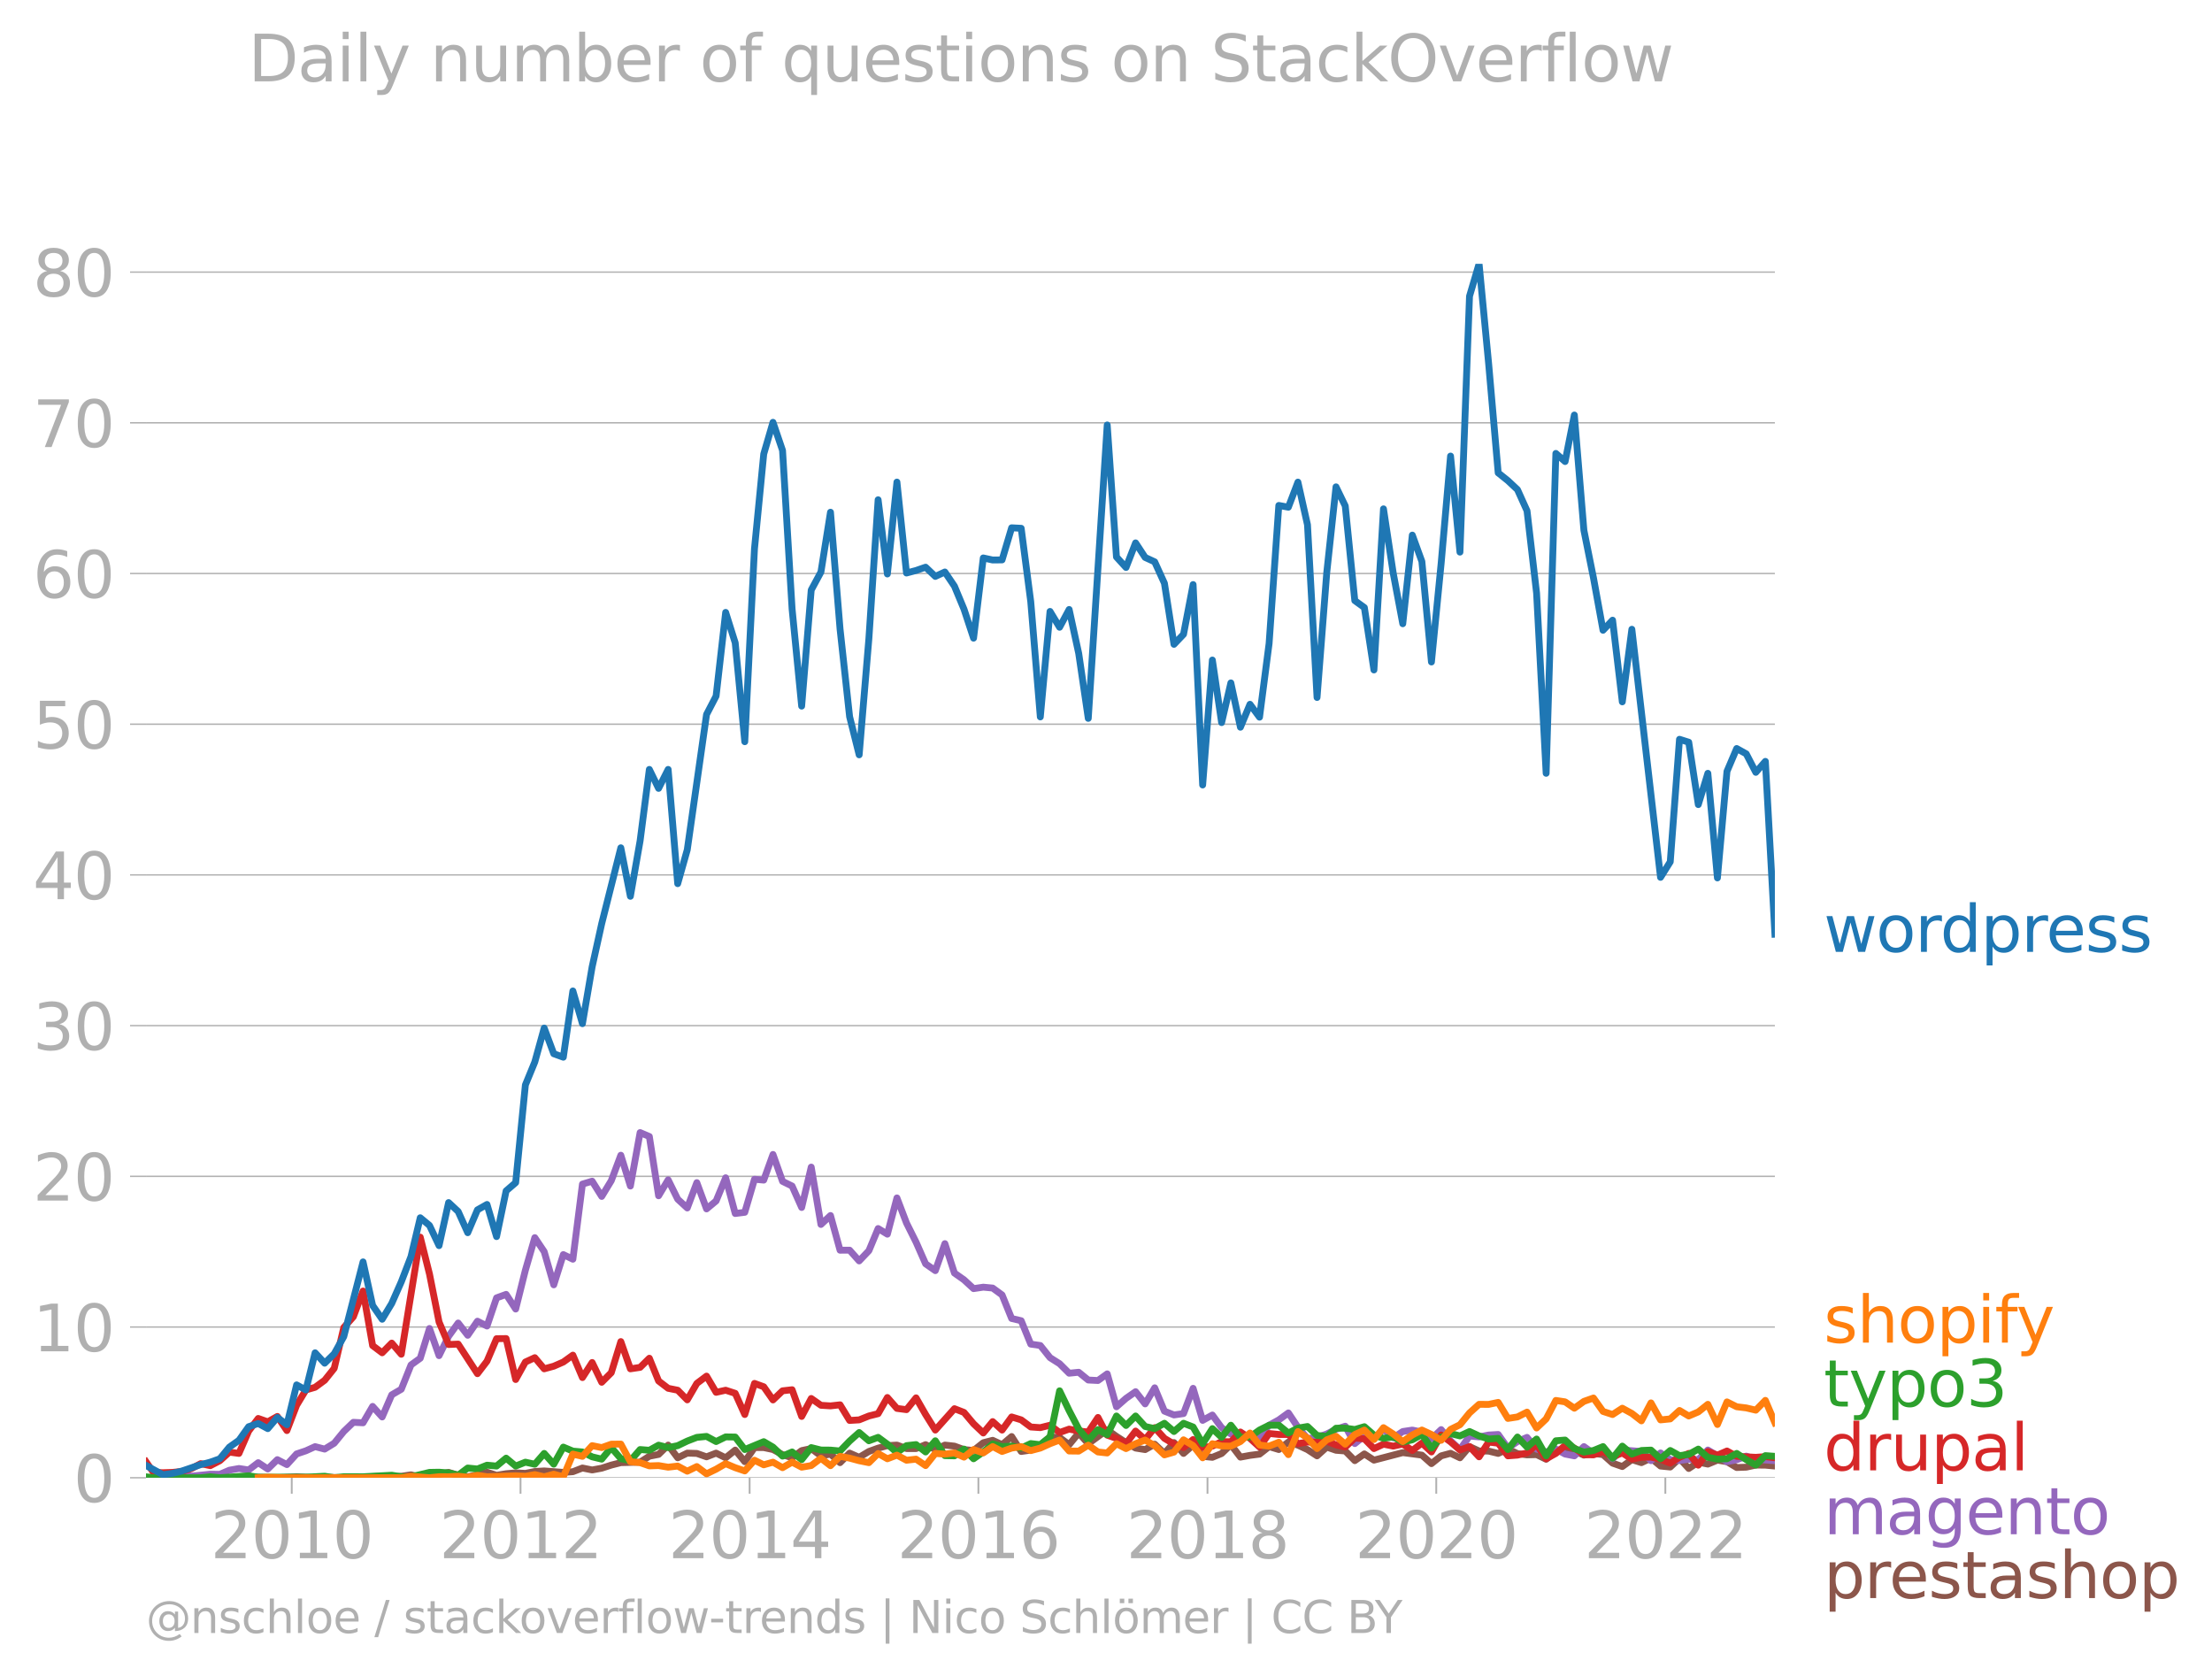 <svg xmlns="http://www.w3.org/2000/svg" xmlns:xlink="http://www.w3.org/1999/xlink" width="646.629" height="489.969" viewBox="0 0 484.972 367.477"><defs><style>*{stroke-linejoin:round;stroke-linecap:butt}</style></defs><g id="figure_1"><path id="patch_1" d="M0 367.477h484.972V0H0v367.477z" style="fill:none"/><g id="axes_1"><path id="patch_2" d="M32.015 323.95h357.12V57.838H32.015V323.95z" style="fill:none"/><g id="matplotlib.axis_1"><g id="xtick_1"><g id="line2d_1"><defs><path id="meba9a35a07" d="M0 0v3.5" style="stroke:#b0b0b0;stroke-width:.4"/></defs><use xlink:href="#meba9a35a07" x="63.965" y="323.95" style="fill:#b0b0b0;stroke:#b0b0b0;stroke-width:.4"/></g><g id="text_1" style="fill:#b0b0b0" transform="matrix(.14 0 0 -.14 46.15 341.588)"><defs><path id="DejaVuSans-32" d="M1228 531h2203V0H469v531q359 372 979 998 621 627 780 809 303 340 423 576 121 236 121 464 0 372-261 606-261 235-680 235-297 0-627-103-329-103-704-313v638q381 153 712 231 332 78 607 78 725 0 1156-363 431-362 431-968 0-288-108-546-107-257-392-607-78-91-497-524-418-433-1181-1211z" transform="scale(.016)"/><path id="DejaVuSans-30" d="M2034 4250q-487 0-733-480-245-479-245-1442 0-959 245-1439 246-480 733-480 491 0 736 480 246 480 246 1439 0 963-246 1442-245 480-736 480zm0 500q785 0 1199-621 414-620 414-1801 0-1178-414-1799Q2819-91 2034-91q-784 0-1198 620-414 621-414 1799 0 1181 414 1801 414 621 1198 621z" transform="scale(.016)"/><path id="DejaVuSans-31" d="M794 531h1031v3560L703 3866v575l1116 225h631V531h1031V0H794v531z" transform="scale(.016)"/></defs><use xlink:href="#DejaVuSans-32"/><use xlink:href="#DejaVuSans-30" x="63.623"/><use xlink:href="#DejaVuSans-31" x="127.246"/><use xlink:href="#DejaVuSans-30" x="190.869"/></g></g><g id="xtick_2"><use xlink:href="#meba9a35a07" id="line2d_2" x="114.123" y="323.95" style="fill:#b0b0b0;stroke:#b0b0b0;stroke-width:.4"/><g id="text_2" style="fill:#b0b0b0" transform="matrix(.14 0 0 -.14 96.308 341.588)"><use xlink:href="#DejaVuSans-32"/><use xlink:href="#DejaVuSans-30" x="63.623"/><use xlink:href="#DejaVuSans-31" x="127.246"/><use xlink:href="#DejaVuSans-32" x="190.869"/></g></g><g id="xtick_3"><use xlink:href="#meba9a35a07" id="line2d_3" x="164.35" y="323.95" style="fill:#b0b0b0;stroke:#b0b0b0;stroke-width:.4"/><g id="text_3" style="fill:#b0b0b0" transform="matrix(.14 0 0 -.14 146.535 341.588)"><defs><path id="DejaVuSans-34" d="M2419 4116 825 1625h1594v2491zm-166 550h794V1625h666v-525h-666V0h-628v1100H313v609l1940 2957z" transform="scale(.016)"/></defs><use xlink:href="#DejaVuSans-32"/><use xlink:href="#DejaVuSans-30" x="63.623"/><use xlink:href="#DejaVuSans-31" x="127.246"/><use xlink:href="#DejaVuSans-34" x="190.869"/></g></g><g id="xtick_4"><use xlink:href="#meba9a35a07" id="line2d_4" x="214.509" y="323.95" style="fill:#b0b0b0;stroke:#b0b0b0;stroke-width:.4"/><g id="text_4" style="fill:#b0b0b0" transform="matrix(.14 0 0 -.14 196.694 341.588)"><defs><path id="DejaVuSans-36" d="M2113 2584q-425 0-674-291-248-290-248-796 0-503 248-796 249-292 674-292t673 292q248 293 248 796 0 506-248 796-248 291-673 291zm1253 1979v-575q-238 112-480 171-242 60-480 60-625 0-955-422-329-422-376-1275 184 272 462 417 279 145 613 145 703 0 1111-427 408-426 408-1160 0-719-425-1154Q2819-91 2113-91q-810 0-1238 620-428 621-428 1799 0 1106 525 1764t1409 658q238 0 480-47t505-140z" transform="scale(.016)"/></defs><use xlink:href="#DejaVuSans-32"/><use xlink:href="#DejaVuSans-30" x="63.623"/><use xlink:href="#DejaVuSans-31" x="127.246"/><use xlink:href="#DejaVuSans-36" x="190.869"/></g></g><g id="xtick_5"><use xlink:href="#meba9a35a07" id="line2d_5" x="264.736" y="323.95" style="fill:#b0b0b0;stroke:#b0b0b0;stroke-width:.4"/><g id="text_5" style="fill:#b0b0b0" transform="matrix(.14 0 0 -.14 246.92 341.588)"><defs><path id="DejaVuSans-38" d="M2034 2216q-450 0-708-241-257-241-257-662 0-422 257-663 258-241 708-241t709 242q260 243 260 662 0 421-258 662-257 241-711 241zm-631 268q-406 100-633 378-226 279-226 679 0 559 398 884 399 325 1092 325 697 0 1094-325t397-884q0-400-227-679-226-278-629-378 456-106 710-416 255-309 255-755 0-679-414-1042Q2806-91 2034-91q-771 0-1186 362-414 363-414 1042 0 446 256 755 257 310 713 416zm-231 997q0-362 226-565 227-203 636-203 407 0 636 203 230 203 230 565 0 363-230 566-229 203-636 203-409 0-636-203-226-203-226-566z" transform="scale(.016)"/></defs><use xlink:href="#DejaVuSans-32"/><use xlink:href="#DejaVuSans-30" x="63.623"/><use xlink:href="#DejaVuSans-31" x="127.246"/><use xlink:href="#DejaVuSans-38" x="190.869"/></g></g><g id="xtick_6"><use xlink:href="#meba9a35a07" id="line2d_6" x="314.894" y="323.95" style="fill:#b0b0b0;stroke:#b0b0b0;stroke-width:.4"/><g id="text_6" style="fill:#b0b0b0" transform="matrix(.14 0 0 -.14 297.079 341.588)"><use xlink:href="#DejaVuSans-32"/><use xlink:href="#DejaVuSans-30" x="63.623"/><use xlink:href="#DejaVuSans-32" x="127.246"/><use xlink:href="#DejaVuSans-30" x="190.869"/></g></g><g id="xtick_7"><use xlink:href="#meba9a35a07" id="line2d_7" x="365.121" y="323.95" style="fill:#b0b0b0;stroke:#b0b0b0;stroke-width:.4"/><g id="text_7" style="fill:#b0b0b0" transform="matrix(.14 0 0 -.14 347.306 341.588)"><use xlink:href="#DejaVuSans-32"/><use xlink:href="#DejaVuSans-30" x="63.623"/><use xlink:href="#DejaVuSans-32" x="127.246"/><use xlink:href="#DejaVuSans-32" x="190.869"/></g></g></g><g id="matplotlib.axis_2"><g id="ytick_1"><path id="line2d_8" d="M32.015 323.95h357.12" clip-path="url(#pe46007c72f)" style="fill:none;stroke:#b0b0b0;stroke-width:.3;stroke-linecap:square"/><g id="line2d_9"><defs><path id="m0497036759" d="M0 0h-3.5" style="stroke:#b0b0b0;stroke-width:.3"/></defs><use xlink:href="#m0497036759" x="32.015" y="323.95" style="fill:#b0b0b0;stroke:#b0b0b0;stroke-width:.3"/></g><use xlink:href="#DejaVuSans-30" id="text_8" style="fill:#b0b0b0" transform="matrix(.14 0 0 -.14 16.108 329.269)"/></g><g id="ytick_2"><path id="line2d_10" d="M32.015 290.912h357.12" clip-path="url(#pe46007c72f)" style="fill:none;stroke:#b0b0b0;stroke-width:.3;stroke-linecap:square"/><use xlink:href="#m0497036759" id="line2d_11" x="32.015" y="290.912" style="fill:#b0b0b0;stroke:#b0b0b0;stroke-width:.3"/><g id="text_9" style="fill:#b0b0b0" transform="matrix(.14 0 0 -.14 7.2 296.231)"><use xlink:href="#DejaVuSans-31"/><use xlink:href="#DejaVuSans-30" x="63.623"/></g></g><g id="ytick_3"><path id="line2d_12" d="M32.015 257.875h357.12" clip-path="url(#pe46007c72f)" style="fill:none;stroke:#b0b0b0;stroke-width:.3;stroke-linecap:square"/><use xlink:href="#m0497036759" id="line2d_13" x="32.015" y="257.875" style="fill:#b0b0b0;stroke:#b0b0b0;stroke-width:.3"/><g id="text_10" style="fill:#b0b0b0" transform="matrix(.14 0 0 -.14 7.2 263.194)"><use xlink:href="#DejaVuSans-32"/><use xlink:href="#DejaVuSans-30" x="63.623"/></g></g><g id="ytick_4"><path id="line2d_14" d="M32.015 224.837h357.12" clip-path="url(#pe46007c72f)" style="fill:none;stroke:#b0b0b0;stroke-width:.3;stroke-linecap:square"/><use xlink:href="#m0497036759" id="line2d_15" x="32.015" y="224.837" style="fill:#b0b0b0;stroke:#b0b0b0;stroke-width:.3"/><g id="text_11" style="fill:#b0b0b0" transform="matrix(.14 0 0 -.14 7.2 230.156)"><defs><path id="DejaVuSans-33" d="M2597 2516q453-97 707-404 255-306 255-756 0-690-475-1069Q2609-91 1734-91q-293 0-604 58T488 141v609q262-153 574-231 313-78 654-78 593 0 904 234t311 681q0 413-289 645-289 233-804 233h-544v519h569q465 0 712 186t247 536q0 359-255 551-254 193-729 193-260 0-557-57-297-56-653-174v562q360 100 674 150t592 50q719 0 1137-327 419-326 419-882 0-388-222-655t-631-370z" transform="scale(.016)"/></defs><use xlink:href="#DejaVuSans-33"/><use xlink:href="#DejaVuSans-30" x="63.623"/></g></g><g id="ytick_5"><path id="line2d_16" d="M32.015 191.8h357.12" clip-path="url(#pe46007c72f)" style="fill:none;stroke:#b0b0b0;stroke-width:.3;stroke-linecap:square"/><use xlink:href="#m0497036759" id="line2d_17" x="32.015" y="191.8" style="fill:#b0b0b0;stroke:#b0b0b0;stroke-width:.3"/><g id="text_12" style="fill:#b0b0b0" transform="matrix(.14 0 0 -.14 7.2 197.119)"><use xlink:href="#DejaVuSans-34"/><use xlink:href="#DejaVuSans-30" x="63.623"/></g></g><g id="ytick_6"><path id="line2d_18" d="M32.015 158.762h357.12" clip-path="url(#pe46007c72f)" style="fill:none;stroke:#b0b0b0;stroke-width:.3;stroke-linecap:square"/><use xlink:href="#m0497036759" id="line2d_19" x="32.015" y="158.762" style="fill:#b0b0b0;stroke:#b0b0b0;stroke-width:.3"/><g id="text_13" style="fill:#b0b0b0" transform="matrix(.14 0 0 -.14 7.2 164.081)"><defs><path id="DejaVuSans-35" d="M691 4666h2478v-532H1269V2991q137 47 274 70 138 23 276 23 781 0 1237-428 457-428 457-1159 0-753-469-1171Q2575-91 1722-91q-294 0-599 50Q819 9 494 109v635q281-153 581-228t634-75q541 0 856 284 316 284 316 772 0 487-316 771-315 285-856 285-253 0-505-56-251-56-513-175v2344z" transform="scale(.016)"/></defs><use xlink:href="#DejaVuSans-35"/><use xlink:href="#DejaVuSans-30" x="63.623"/></g></g><g id="ytick_7"><path id="line2d_20" d="M32.015 125.725h357.12" clip-path="url(#pe46007c72f)" style="fill:none;stroke:#b0b0b0;stroke-width:.3;stroke-linecap:square"/><use xlink:href="#m0497036759" id="line2d_21" x="32.015" y="125.725" style="fill:#b0b0b0;stroke:#b0b0b0;stroke-width:.3"/><g id="text_14" style="fill:#b0b0b0" transform="matrix(.14 0 0 -.14 7.2 131.044)"><use xlink:href="#DejaVuSans-36"/><use xlink:href="#DejaVuSans-30" x="63.623"/></g></g><g id="ytick_8"><path id="line2d_22" d="M32.015 92.687h357.12" clip-path="url(#pe46007c72f)" style="fill:none;stroke:#b0b0b0;stroke-width:.3;stroke-linecap:square"/><use xlink:href="#m0497036759" id="line2d_23" x="32.015" y="92.687" style="fill:#b0b0b0;stroke:#b0b0b0;stroke-width:.3"/><g id="text_15" style="fill:#b0b0b0" transform="matrix(.14 0 0 -.14 7.2 98.006)"><defs><path id="DejaVuSans-37" d="M525 4666h3000v-269L1831 0h-659l1594 4134H525v532z" transform="scale(.016)"/></defs><use xlink:href="#DejaVuSans-37"/><use xlink:href="#DejaVuSans-30" x="63.623"/></g></g><g id="ytick_9"><path id="line2d_24" d="M32.015 59.65h357.12" clip-path="url(#pe46007c72f)" style="fill:none;stroke:#b0b0b0;stroke-width:.3;stroke-linecap:square"/><use xlink:href="#m0497036759" id="line2d_25" x="32.015" y="59.65" style="fill:#b0b0b0;stroke:#b0b0b0;stroke-width:.3"/><g id="text_16" style="fill:#b0b0b0" transform="matrix(.14 0 0 -.14 7.2 64.968)"><use xlink:href="#DejaVuSans-38"/><use xlink:href="#DejaVuSans-30" x="63.623"/></g></g></g><path id="line2d_26" d="m52.388 323.95 4.225-.11 4.191.11 4.226-.213 4.054.213 2.096-.11 4.191.11 2.096-.107 2.13.107 2.095-.22 2.096-.1 2.096.1 2.095-.1 2.13-.32 2.027.522 2.027-.095 4.191-.96 2.096.622 2.096.338 2.13-.427 2.095-.572 2.096.679 2.096-.348 2.095-.185 2.13.107 2.062-.408 2.061-.125 4.191.32 2.096-.15 2.096-.81 2.13.427 2.095-.388 2.096-.678 2.096-.533 4.225-.107 2.027-1.309 2.027-.396 2.096-2.042 2.095 2.788 2.096-1.026 2.096.067 2.13.746 2.095-.813 2.096 1.026 2.096-1.687 2.095 2.54 2.13-3.09h2.027l2.027.426 2.096 1.115 2.096.696 2.095-1.577 2.096-.448 2.13 1.599 2.096-.38 2.095 1.872 2.096-2.092 2.096.92 2.13-1.28 2.026-.734 2.027-.544 2.096-.124 2.096.763 2.095.008 2.096-.86 2.13 1.066 2.096-.977 2.095.23 2.096.76 2.096.2 2.13-1.705 2.06-.53 2.062.956 2.096-1.783 2.096 3.275 2.095-.302 2.096-1.084 2.13-1.811 2.096.142 2.095 1.563 2.096-2.554 2.095 2.34 4.157-3.04 2.027 1.442 2.096 1.35 2.096 1.208 2.095.334 2.096-1.187 2.13 2.025 2.096-2.38 2.095 2.38 2.096-1.83 2.096 2.47 2.13.213 2.027-.834 2.027-1.937 2.095 2.732 2.096-.388 2.095-.273 2.096-1.645 2.13.64 2.096-1.638 2.095.678 2.096.974 2.096 1.371 2.13-1.918 2.027.696 2.027.156 2.095 2.118 2.096-1.478 2.096 1.367 6.32-1.651 4.192.55 2.096 1.865 2.13-1.705 2.061-.559 2.061.985 2.096-2.458 2.096.966 2.095.025 2.096.508 2.13-.959 2.096 1.002 2.095.277 2.096-.057 2.096 1.016 2.13-1.705 2.027-.853 2.027.746 2.095.906 2.096-.373 2.096.263 2.095 1.869 2.13.746 2.096-1.514 2.096.661 2.095-.991 2.096 1.737 2.13.213 2.027-1.903 2.027 2.223 2.095-1.39 2.096.43 2.096-.87 2.095.338 2.13 1.279 2.096-.075 2.096-.458 2.095.018 2.096.195h0" clip-path="url(#pe46007c72f)" style="fill:none;stroke:#8c564b;stroke-width:1.5;stroke-linecap:square"/><path id="line2d_27" d="m32.015 323.95 1.615-.107 2.095-.003 4.226-.53 2.027.286 4.123-.417 2.095.025 2.096-.906 2.096-.373 2.13.32 2.095-1.599 2.096 1.386 2.095-2.047 2.096 1.087 2.13-2.344 2.027-.678 2.027-.92 2.096.543 2.095-1.29 2.096-2.565 2.096-2.017 2.13.106 2.095-3.595 2.096 2.316 2.096-4.849 2.095-1.225 2.13-5.33 2.027-1.468 2.027-6.524 2.096 5.957 2.095-4.252 2.096-2.906 2.096 2.693 2.13-3.09 2.095 1.058 2.096-6.174 2.096-.764 2.095 3.215 2.13-8.526 2.062-7.125 2.061 3.076 2.096 7.268 2.095-6.63 2.096 1.013 2.096-16.465 2.13-.64 2.095 3.34 2.096-3.446 2.096-5.585 2.095 6.757 2.13-11.723 2.027.86 2.027 12.995 2.096-3.492 2.095 4.238 2.096 1.929 2.096-5.553 2.13 5.755 2.095-1.744 2.096-5.077 2.096 7.83 2.095-.263 2.13-7.247 2.027.187 2.027-5.622 2.096 5.897 2.096 1.03 2.095 4.697 2.096-8.853 2.13 12.575 2.096-1.96 2.095 7.609 2.096-.01 2.096 2.354 2.13-2.238 2.026-4.86 2.027 1.237 2.096-7.947 2.096 5.496 2.095 4.195 2.096 4.757 2.13 1.492 2.096-5.918 2.095 6.45 2.096 1.479 2.096 1.932 2.13-.32 2.06.195 2.062 1.51 2.096 5.162 2.096.487 2.095 5.13 2.096.305 2.13 2.664 2.096 1.325 2.095 2.086 2.096-.213 2.095 1.705 2.13.106 2.027-1.457 2.027 7.212 2.096-1.84 2.096-1.464 2.095 2.675 2.096-3.527 2.13 5.115 2.096.835 2.095-.302 2.096-5.534 2.096 7.026 2.13-1.172 2.027 2.775 2.027 1.381 2.095.562 4.191.11 2.096-2.59 2.13-1.172 2.096-1.524 2.095 3.122 2.096 2.494 2.096-.256 2.13-.746 2.027-1.027 2.027-.678 2.095 3.808 2.096-1.676 2.096.685 2.095-2.177 2.13 1.918 2.096-1.393 2.096-.312 2.095.422 2.096 1.496 2.13-2.025 2.061 2.462 2.061 1.908 2.096-2.96 2.096.189 2.095-.409 2.096-.124 2.13 2.984 2.096-1.428 2.095-.917 2.096 2.569 2.096.628 2.13-.639 2.027 1.096 2.027.396 2.095-2.032 2.096 1.5 2.096-1.17 2.095 2.341 2.13-1.918 4.192.32 2.095 2.01 2.096-1.69 2.13 1.492 2.027.167 2.027-.274 2.095.085 2.096-2.11 4.191 2.558 2.13-.426 2.096-.793 2.096.686 4.191.32h0" clip-path="url(#pe46007c72f)" style="fill:none;stroke:#9467bd;stroke-width:1.5;stroke-linecap:square"/><path id="line2d_28" d="m32.015 320.44 1.615 2.338 2.095.07 2.096-.07 2.13-.214 2.027-.62 2.027-1.085 2.096.448 2.095-1.087 2.096-1.887 2.096.288 2.13-4.902 2.095-2.764 2.096.739 2.095-1.18 2.096 3.098 2.13-5.542 2.027-3.353 2.027-.59 2.096-1.541 2.095-2.615 2.096-8.949 2.096-2.348 2.13-5.648 2.095 11.96 2.096 1.575 2.096-2.125 2.095 2.444 4.157-25.672 2.027 8.088 2.096 10.515 2.095 4.938 2.096-.092 4.226 6.486 2.095-2.742 2.096-4.931 2.096-.025 2.095 8.977 2.13-3.836 2.062-.952 2.061 2.444 2.096-.576 2.095-.916 2.096-1.507 2.096 4.917 2.13-3.304 2.095 4.334 2.096-2.096 2.096-6.824 2.095 5.972 2.13-.32 2.027-2.002 2.027 4.986 2.096 1.606 2.095.419 2.096 2.113 2.096-3.605 2.13-1.599 2.095 3.553 2.096-.462 2.096.682 2.095 4.646 2.13-6.82 2.027.734 2.027 2.89 2.096-2 2.096-.239 2.095 5.855 2.096-3.937 2.13 1.492 2.096.132 2.095-.238 2.096 3.432 2.096-.128 2.13-.853 2.026-.506 2.027-3.544 2.096 2.388 2.096.277 2.095-2.59 2.096 3.655 2.13 3.41 4.191-4.689 2.096.818 2.096 2.486 2.13 2.025 2.06-2.499 2.062 1.86 2.096-2.881 2.096.643 2.095 1.56 2.096.145 2.13-.533 2.096 1.599 2.095-.746 2.096.415 2.095.224 2.13-3.197 2.027 3.894 2.027.688 2.096 1.144 2.096-2.742 2.095 1.861 2.096-2.607 2.13 2.344 2.096 1.254 2.095.771 2.096-1.762 2.096 1.762 2.13-.32 2.027-.978 2.027.02 2.095-2.136 2.096 1.39 2.095 1.914 2.096-2.98 2.13.213 2.096.014 2.095 2.01 2.096-.358 2.096.039 2.13-.213 2.027.795 2.027.484 2.095-1.986 2.096.174 2.096 2.139 2.095-.967 2.13.427 2.096-.452 2.096 1.41 2.095-1.63 2.096 1.95 2.13-3.73 2.061 1.518 2.061 1.786 2.096-.753 2.096 2.245 2.095-3.236 2.096.252 2.13 2.771 2.096-.16 2.095-.48 2.096-1.832 2.096 3.111 2.13-1.172 2.027-1.75 2.027.578 2.095 1.435 2.096.057 2.096-.718 2.095 1.144 2.13-.852 2.096 1.36 2.096-.401 2.095-.04 2.096.466 2.13.853 2.027-1.287 2.027-.845 2.095 2.576 2.096-3.002 2.096.8 2.095-.907 2.13 1.173 4.192.213 2.095-.15 2.096.256h0" clip-path="url(#pe46007c72f)" style="fill:none;stroke:#d62728;stroke-width:1.5;stroke-linecap:square"/><g id="text_17" style="fill:#1f77b4" transform="matrix(.14 0 0 -.14 399.849 208.665)"><defs><path id="DejaVuSans-77" d="M269 3500h575l719-2731 715 2731h678l719-2731 716 2731h575L4050 0h-678l-753 2869L1863 0h-679L269 3500z" transform="scale(.016)"/><path id="DejaVuSans-6f" d="M1959 3097q-462 0-731-361t-269-989q0-628 267-989 268-361 733-361 460 0 728 362 269 363 269 988 0 622-269 986-268 364-728 364zm0 487q750 0 1178-488 429-487 429-1349 0-859-429-1349Q2709-91 1959-91q-753 0-1180 489-426 490-426 1349 0 862 426 1349 427 488 1180 488z" transform="scale(.016)"/><path id="DejaVuSans-72" d="M2631 2963q-97 56-211 82-114 27-251 27-488 0-749-317t-261-911V0H581v3500h578v-544q182 319 472 473 291 155 707 155 59 0 131-8 72-7 159-23l3-590z" transform="scale(.016)"/><path id="DejaVuSans-64" d="M2906 2969v1894h575V0h-575v525q-181-312-458-464-276-152-664-152-634 0-1033 506-398 507-398 1332t398 1331q399 506 1033 506 388 0 664-152 277-151 458-463zM947 1747q0-634 261-995t717-361q456 0 718 361 263 361 263 995t-263 995q-262 361-718 361t-717-361q-261-361-261-995z" transform="scale(.016)"/><path id="DejaVuSans-70" d="M1159 525v-1856H581v4831h578v-531q182 312 458 463 277 152 661 152 638 0 1036-506 399-506 399-1331T3314 415Q2916-91 2278-91q-384 0-661 152-276 152-458 464zm1957 1222q0 634-261 995t-717 361q-457 0-718-361t-261-995q0-634 261-995t718-361q456 0 717 361t261 995z" transform="scale(.016)"/><path id="DejaVuSans-65" d="M3597 1894v-281H953q38-594 358-905t892-311q331 0 642 81t618 244V178Q3153 47 2828-22t-659-69q-838 0-1327 487-489 488-489 1320 0 859 464 1363 464 505 1252 505 706 0 1117-455 411-454 411-1235zm-575 169q-6 471-264 752-258 282-683 282-481 0-770-272t-333-766l2050 4z" transform="scale(.016)"/><path id="DejaVuSans-73" d="M2834 3397v-544q-243 125-506 187-262 63-544 63-428 0-642-131t-214-394q0-200 153-314t616-217l197-44q612-131 870-370t258-667q0-488-386-773Q2250-91 1575-91q-281 0-586 55T347 128v594q319-166 628-249 309-82 613-82 406 0 624 139 219 139 219 392 0 234-158 359-157 125-692 241l-200 47q-534 112-772 345-237 233-237 639 0 494 350 762 350 269 994 269 318 0 599-47 282-46 519-140z" transform="scale(.016)"/></defs><use xlink:href="#DejaVuSans-77"/><use xlink:href="#DejaVuSans-6f" x="81.787"/><use xlink:href="#DejaVuSans-72" x="142.969"/><use xlink:href="#DejaVuSans-64" x="182.332"/><use xlink:href="#DejaVuSans-70" x="245.809"/><use xlink:href="#DejaVuSans-72" x="309.285"/><use xlink:href="#DejaVuSans-65" x="348.148"/><use xlink:href="#DejaVuSans-73" x="409.672"/><use xlink:href="#DejaVuSans-73" x="461.771"/></g><g id="text_18" style="fill:#ff7f0e" transform="matrix(.14 0 0 -.14 399.849 294.335)"><defs><path id="DejaVuSans-68" d="M3513 2113V0h-575v2094q0 497-194 743-194 247-581 247-466 0-735-297-269-296-269-809V0H581v4863h578V2956q207 316 486 472 280 156 646 156 603 0 912-373 310-373 310-1098z" transform="scale(.016)"/><path id="DejaVuSans-69" d="M603 3500h575V0H603v3500zm0 1363h575v-729H603v729z" transform="scale(.016)"/><path id="DejaVuSans-66" d="M2375 4863v-479h-550q-309 0-430-125-120-125-120-450v-309h947v-447h-947V0H697v3053H147v447h550v244q0 584 272 851 272 268 862 268h544z" transform="scale(.016)"/><path id="DejaVuSans-79" d="M2059-325q-243-625-475-815-231-191-618-191H506v481h338q237 0 368 113 132 112 291 531l103 262L191 3500h609L1894 763l1094 2737h609L2059-325z" transform="scale(.016)"/></defs><use xlink:href="#DejaVuSans-73"/><use xlink:href="#DejaVuSans-68" x="52.1"/><use xlink:href="#DejaVuSans-6f" x="115.479"/><use xlink:href="#DejaVuSans-70" x="176.66"/><use xlink:href="#DejaVuSans-69" x="240.137"/><use xlink:href="#DejaVuSans-66" x="267.92"/><use xlink:href="#DejaVuSans-79" x="301.375"/></g><g id="text_19" style="fill:#2ca02c" transform="matrix(.14 0 0 -.14 399.849 308.335)"><defs><path id="DejaVuSans-74" d="M1172 4494v-994h1184v-447H1172V1153q0-428 117-550t477-122h590V0h-590q-666 0-919 248-253 249-253 905v1900H172v447h422v994h578z" transform="scale(.016)"/></defs><use xlink:href="#DejaVuSans-74"/><use xlink:href="#DejaVuSans-79" x="39.209"/><use xlink:href="#DejaVuSans-70" x="98.389"/><use xlink:href="#DejaVuSans-6f" x="161.865"/><use xlink:href="#DejaVuSans-33" x="223.047"/></g><g id="text_20" style="fill:#d62728" transform="matrix(.14 0 0 -.14 399.849 322.335)"><defs><path id="DejaVuSans-75" d="M544 1381v2119h575V1403q0-497 193-746 194-248 582-248 465 0 735 297 271 297 271 810v1984h575V0h-575v538q-209-319-486-474-276-155-642-155-603 0-916 375-312 375-312 1097zm1447 2203z" transform="scale(.016)"/><path id="DejaVuSans-61" d="M2194 1759q-697 0-966-159t-269-544q0-306 202-486 202-179 548-179 479 0 768 339t289 901v128h-572zm1147 238V0h-575v531q-197-318-491-470T1556-91q-537 0-855 302-317 302-317 808 0 590 395 890 396 300 1180 300h807v57q0 397-261 614t-733 217q-300 0-585-72-284-72-546-216v532q315 122 612 182 297 61 578 61 760 0 1135-394 375-393 375-1193z" transform="scale(.016)"/><path id="DejaVuSans-6c" d="M603 4863h575V0H603v4863z" transform="scale(.016)"/></defs><use xlink:href="#DejaVuSans-64"/><use xlink:href="#DejaVuSans-72" x="63.477"/><use xlink:href="#DejaVuSans-75" x="104.59"/><use xlink:href="#DejaVuSans-70" x="167.969"/><use xlink:href="#DejaVuSans-61" x="231.445"/><use xlink:href="#DejaVuSans-6c" x="292.725"/></g><g id="text_21" style="fill:#9467bd" transform="matrix(.14 0 0 -.14 399.849 336.335)"><defs><path id="DejaVuSans-6d" d="M3328 2828q216 388 516 572t706 184q547 0 844-383 297-382 297-1088V0h-578v2094q0 503-179 746-178 244-543 244-447 0-707-297-259-296-259-809V0h-578v2094q0 506-178 748t-550 242q-441 0-701-298-259-298-259-808V0H581v3500h578v-544q197 322 472 475t653 153q382 0 649-194 267-193 395-562z" transform="scale(.016)"/><path id="DejaVuSans-67" d="M2906 1791q0 625-258 968-257 344-723 344-462 0-720-344-258-343-258-968 0-622 258-966t720-344q466 0 723 344 258 344 258 966zm575-1357q0-893-397-1329-396-436-1215-436-303 0-572 45t-522 139v559q253-137 500-202 247-66 503-66 566 0 847 295t281 892v285q-178-310-456-463T1784 0Q1141 0 747 490 353 981 353 1791q0 812 394 1302 394 491 1037 491 388 0 666-153t456-462v531h575V434z" transform="scale(.016)"/><path id="DejaVuSans-6e" d="M3513 2113V0h-575v2094q0 497-194 743-194 247-581 247-466 0-735-297-269-296-269-809V0H581v3500h578v-544q207 316 486 472 280 156 646 156 603 0 912-373 310-373 310-1098z" transform="scale(.016)"/></defs><use xlink:href="#DejaVuSans-6d"/><use xlink:href="#DejaVuSans-61" x="97.412"/><use xlink:href="#DejaVuSans-67" x="158.691"/><use xlink:href="#DejaVuSans-65" x="222.168"/><use xlink:href="#DejaVuSans-6e" x="283.691"/><use xlink:href="#DejaVuSans-74" x="347.07"/><use xlink:href="#DejaVuSans-6f" x="386.279"/></g><g id="text_22" style="fill:#8c564b" transform="matrix(.14 0 0 -.14 399.849 350.335)"><use xlink:href="#DejaVuSans-70"/><use xlink:href="#DejaVuSans-72" x="63.477"/><use xlink:href="#DejaVuSans-65" x="102.34"/><use xlink:href="#DejaVuSans-73" x="163.863"/><use xlink:href="#DejaVuSans-74" x="215.963"/><use xlink:href="#DejaVuSans-61" x="255.172"/><use xlink:href="#DejaVuSans-73" x="316.451"/><use xlink:href="#DejaVuSans-68" x="368.551"/><use xlink:href="#DejaVuSans-6f" x="431.93"/><use xlink:href="#DejaVuSans-70" x="493.111"/></g><g id="text_23" style="fill:#b0b0b0" transform="matrix(.097 0 0 -.097 32.015 357.986)"><defs><path id="DejaVuSans-40" d="M2381 1678q0-447 222-702 222-254 610-254 384 0 604 256 221 256 221 700 0 438-225 695-225 258-607 258-378 0-602-256-223-256-223-697zm1703-934q-187-241-429-355t-564-114q-538 0-874 389t-336 1014q0 625 337 1015 338 391 873 391 322 0 565-117 244-117 428-354v409h447V722q457 69 714 417 258 349 258 902 0 334-99 628-98 294-298 544-325 409-792 626t-1017 217q-384 0-738-102-353-101-653-301-490-319-767-836-276-517-276-1120 0-497 179-932 180-434 521-765 328-325 759-495 431-171 922-171 403 0 792 136t714 389l281-347q-390-303-851-464t-936-161q-578 0-1091 205-512 205-912 595Q841 78 631 592q-209 514-209 1105 0 569 212 1084 213 516 607 907 403 396 931 607t1119 211q662 0 1229-272 568-271 952-771 234-307 357-666 124-359 124-744 0-822-497-1297T4084 263v481z" transform="scale(.016)"/><path id="DejaVuSans-63" d="M3122 3366v-538q-244 135-489 202t-495 67q-560 0-870-355-309-354-309-995t309-996q310-354 870-354 250 0 495 67t489 202V134Q2881 22 2623-34q-257-57-548-57-791 0-1257 497-465 497-465 1341 0 856 470 1346 471 491 1290 491 265 0 518-55 253-54 491-163z" transform="scale(.016)"/><path id="DejaVuSans-2f" d="M1625 4666h531L531-594H0l1625 5260z" transform="scale(.016)"/><path id="DejaVuSans-6b" d="M581 4863h578V1991l1716 1509h734L1753 1863 3688 0h-750L1159 1709V0H581v4863z" transform="scale(.016)"/><path id="DejaVuSans-76" d="M191 3500h609L1894 563l1094 2937h609L2284 0h-781L191 3500z" transform="scale(.016)"/><path id="DejaVuSans-2d" d="M313 2009h1684v-512H313v512z" transform="scale(.016)"/><path id="DejaVuSans-7c" d="M1344 4891v-6400H813v6400h531z" transform="scale(.016)"/><path id="DejaVuSans-4e" d="M628 4666h850L3547 763v3903h612V0h-850L1241 3903V0H628v4666z" transform="scale(.016)"/><path id="DejaVuSans-53" d="M3425 4513v-616q-359 172-678 256-319 85-616 85-515 0-795-200t-280-569q0-310 186-468 186-157 705-254l381-78q706-135 1042-474t336-907q0-679-455-1029Q2797-91 1919-91q-331 0-705 75-373 75-773 222v650q384-215 753-325 369-109 725-109 540 0 834 212 294 213 294 607 0 343-211 537t-692 291l-385 75q-706 140-1022 440-315 300-315 835 0 619 436 975t1201 356q329 0 669-60 341-59 697-177z" transform="scale(.016)"/><path id="DejaVuSans-f6" d="M1959 3097q-462 0-731-361t-269-989q0-628 267-989 268-361 733-361 460 0 728 362 269 363 269 988 0 622-269 986-268 364-728 364zm0 487q750 0 1178-488 429-487 429-1349 0-859-429-1349Q2709-91 1959-91q-753 0-1180 489-426 490-426 1349 0 862 426 1349 427 488 1180 488zm295 1266h634v-631h-634v631zm-1222 0h634v-631h-634v631z" transform="scale(.016)"/><path id="DejaVuSans-43" d="M4122 4306v-665q-319 297-680 443-361 147-767 147-800 0-1225-489t-425-1414q0-922 425-1411t1225-489q406 0 767 147t680 444V359q-331-225-702-338-370-112-782-112-1060 0-1670 648-609 649-609 1771 0 1125 609 1773 610 649 1670 649 418 0 788-111 371-111 696-333z" transform="scale(.016)"/><path id="DejaVuSans-42" d="M1259 2228V519h1013q509 0 754 211 246 211 246 645 0 438-246 645-245 208-754 208H1259zm0 1919V2741h935q462 0 688 173 227 174 227 530 0 353-227 528-226 175-688 175h-935zm-631 519h1613q722 0 1112-300 391-300 391-853 0-429-200-682t-588-315q466-100 724-418 258-317 258-792 0-625-425-966Q3088 0 2303 0H628v4666z" transform="scale(.016)"/><path id="DejaVuSans-59" d="M-13 4666h679l1293-1919 1285 1919h678L2272 2222V0h-634v2222L-13 4666z" transform="scale(.016)"/></defs><use xlink:href="#DejaVuSans-40"/><use xlink:href="#DejaVuSans-6e" x="100"/><use xlink:href="#DejaVuSans-73" x="163.379"/><use xlink:href="#DejaVuSans-63" x="215.479"/><use xlink:href="#DejaVuSans-68" x="270.459"/><use xlink:href="#DejaVuSans-6c" x="333.838"/><use xlink:href="#DejaVuSans-6f" x="361.621"/><use xlink:href="#DejaVuSans-65" x="422.803"/><use xlink:href="#DejaVuSans-20" x="484.326"/><use xlink:href="#DejaVuSans-2f" x="516.113"/><use xlink:href="#DejaVuSans-20" x="549.805"/><use xlink:href="#DejaVuSans-73" x="581.592"/><use xlink:href="#DejaVuSans-74" x="633.691"/><use xlink:href="#DejaVuSans-61" x="672.9"/><use xlink:href="#DejaVuSans-63" x="734.18"/><use xlink:href="#DejaVuSans-6b" x="789.16"/><use xlink:href="#DejaVuSans-6f" x="843.445"/><use xlink:href="#DejaVuSans-76" x="904.627"/><use xlink:href="#DejaVuSans-65" x="963.807"/><use xlink:href="#DejaVuSans-72" x="1025.33"/><use xlink:href="#DejaVuSans-66" x="1066.443"/><use xlink:href="#DejaVuSans-6c" x="1101.648"/><use xlink:href="#DejaVuSans-6f" x="1129.432"/><use xlink:href="#DejaVuSans-77" x="1190.613"/><use xlink:href="#DejaVuSans-2d" x="1272.4"/><use xlink:href="#DejaVuSans-74" x="1308.484"/><use xlink:href="#DejaVuSans-72" x="1347.693"/><use xlink:href="#DejaVuSans-65" x="1386.557"/><use xlink:href="#DejaVuSans-6e" x="1448.08"/><use xlink:href="#DejaVuSans-64" x="1511.459"/><use xlink:href="#DejaVuSans-73" x="1574.936"/><use xlink:href="#DejaVuSans-20" x="1627.035"/><use xlink:href="#DejaVuSans-7c" x="1658.822"/><use xlink:href="#DejaVuSans-20" x="1692.514"/><use xlink:href="#DejaVuSans-4e" x="1724.301"/><use xlink:href="#DejaVuSans-69" x="1799.105"/><use xlink:href="#DejaVuSans-63" x="1826.889"/><use xlink:href="#DejaVuSans-6f" x="1881.869"/><use xlink:href="#DejaVuSans-20" x="1943.051"/><use xlink:href="#DejaVuSans-53" x="1974.838"/><use xlink:href="#DejaVuSans-63" x="2038.314"/><use xlink:href="#DejaVuSans-68" x="2093.295"/><use xlink:href="#DejaVuSans-6c" x="2156.674"/><use xlink:href="#DejaVuSans-f6" x="2184.457"/><use xlink:href="#DejaVuSans-6d" x="2245.639"/><use xlink:href="#DejaVuSans-65" x="2343.051"/><use xlink:href="#DejaVuSans-72" x="2404.574"/><use xlink:href="#DejaVuSans-20" x="2445.688"/><use xlink:href="#DejaVuSans-7c" x="2477.475"/><use xlink:href="#DejaVuSans-20" x="2511.166"/><use xlink:href="#DejaVuSans-43" x="2542.953"/><use xlink:href="#DejaVuSans-43" x="2612.777"/><use xlink:href="#DejaVuSans-20" x="2682.602"/><use xlink:href="#DejaVuSans-42" x="2714.389"/><use xlink:href="#DejaVuSans-59" x="2777.492"/></g><g id="text_24" style="fill:#b0b0b0" transform="matrix(.14 0 0 -.14 54.43 17.838)"><defs><path id="DejaVuSans-44" d="M1259 4147V519h763q966 0 1414 437 448 438 448 1382 0 937-448 1373t-1414 436h-763zm-631 519h1297q1356 0 1990-564 635-564 635-1764 0-1207-638-1773Q3275 0 1925 0H628v4666z" transform="scale(.016)"/><path id="DejaVuSans-62" d="M3116 1747q0 634-261 995t-717 361q-457 0-718-361t-261-995q0-634 261-995t718-361q456 0 717 361t261 995zM1159 2969q182 312 458 463 277 152 661 152 638 0 1036-506 399-506 399-1331T3314 415Q2916-91 2278-91q-384 0-661 152-276 152-458 464V0H581v4863h578V2969z" transform="scale(.016)"/><path id="DejaVuSans-71" d="M947 1747q0-634 261-995t717-361q456 0 718 361 263 361 263 995t-263 995q-262 361-718 361t-717-361q-261-361-261-995zM2906 525q-181-312-458-464-276-152-664-152-634 0-1033 506-398 507-398 1332t398 1331q399 506 1033 506 388 0 664-152 277-151 458-463v531h575v-4831h-575V525z" transform="scale(.016)"/><path id="DejaVuSans-4f" d="M2522 4238q-688 0-1093-513-404-512-404-1397 0-881 404-1394 405-512 1093-512 687 0 1089 512 402 513 402 1394 0 885-402 1397-402 513-1089 513zm0 512q981 0 1568-658 588-658 588-1764 0-1103-588-1761Q3503-91 2522-91q-984 0-1574 656-589 657-589 1763t589 1764q590 658 1574 658z" transform="scale(.016)"/></defs><use xlink:href="#DejaVuSans-44"/><use xlink:href="#DejaVuSans-61" x="77.002"/><use xlink:href="#DejaVuSans-69" x="138.281"/><use xlink:href="#DejaVuSans-6c" x="166.064"/><use xlink:href="#DejaVuSans-79" x="193.848"/><use xlink:href="#DejaVuSans-20" x="253.027"/><use xlink:href="#DejaVuSans-6e" x="284.814"/><use xlink:href="#DejaVuSans-75" x="348.193"/><use xlink:href="#DejaVuSans-6d" x="411.572"/><use xlink:href="#DejaVuSans-62" x="508.984"/><use xlink:href="#DejaVuSans-65" x="572.461"/><use xlink:href="#DejaVuSans-72" x="633.984"/><use xlink:href="#DejaVuSans-20" x="675.098"/><use xlink:href="#DejaVuSans-6f" x="706.885"/><use xlink:href="#DejaVuSans-66" x="768.066"/><use xlink:href="#DejaVuSans-20" x="803.271"/><use xlink:href="#DejaVuSans-71" x="835.059"/><use xlink:href="#DejaVuSans-75" x="898.535"/><use xlink:href="#DejaVuSans-65" x="961.914"/><use xlink:href="#DejaVuSans-73" x="1023.438"/><use xlink:href="#DejaVuSans-74" x="1075.537"/><use xlink:href="#DejaVuSans-69" x="1114.746"/><use xlink:href="#DejaVuSans-6f" x="1142.529"/><use xlink:href="#DejaVuSans-6e" x="1203.711"/><use xlink:href="#DejaVuSans-73" x="1267.09"/><use xlink:href="#DejaVuSans-20" x="1319.189"/><use xlink:href="#DejaVuSans-6f" x="1350.977"/><use xlink:href="#DejaVuSans-6e" x="1412.158"/><use xlink:href="#DejaVuSans-20" x="1475.537"/><use xlink:href="#DejaVuSans-53" x="1507.324"/><use xlink:href="#DejaVuSans-74" x="1570.801"/><use xlink:href="#DejaVuSans-61" x="1610.01"/><use xlink:href="#DejaVuSans-63" x="1671.289"/><use xlink:href="#DejaVuSans-6b" x="1726.27"/><use xlink:href="#DejaVuSans-4f" x="1784.18"/><use xlink:href="#DejaVuSans-76" x="1862.891"/><use xlink:href="#DejaVuSans-65" x="1922.07"/><use xlink:href="#DejaVuSans-72" x="1983.594"/><use xlink:href="#DejaVuSans-66" x="2024.707"/><use xlink:href="#DejaVuSans-6c" x="2059.912"/><use xlink:href="#DejaVuSans-6f" x="2087.695"/><use xlink:href="#DejaVuSans-77" x="2148.877"/></g><path id="line2d_29" d="m32.015 323.743 1.615.207 2.095-.11 2.096.11h6.184l2.096-.22 2.095.22 6.322-.426 2.095.316 10.444-.008 4.123-.213 2.095.33 2.096-.22 4.226.008 6.287-.338 2.095.338h2.13l4.054-.96 2.096-.039 2.095.146 2.096.515 2.096-1.58 2.13.213 2.095-.835 2.096.195 2.096-1.737 2.095 1.737 2.13-.853 2.062.449 2.061-2.367 2.096 2.355 2.095-3.74 2.096.877 2.096.188 2.13 1.066 2.095.508 2.096-2.533 2.096 2.423 2.095.455 2.13-2.451 2.027.163 2.027-1.123 2.096.533 2.095-.426 2.096-1.005 2.096-.807 2.13-.213 2.095 1.13 2.096-1.023 2.096.032 2.095 2.739 4.157-1.725 2.027 1.192 2.096 1.978 2.096-.913 2.095 1.684 2.096-2.643 2.13.533 2.096.018 2.095.195 2.096-2.177 2.096-1.872 2.13 1.811 2.026-.75 2.027 1.496 2.096 1.848 2.096-1.528 2.095-.234 2.096 1.62 2.13-2.452 2.096 3.254 2.095.05 2.096-1.481 2.096 2.12 2.13-1.492 2.06-1.756 2.062.584 2.096-.117 2.096.437 2.095-.988 2.096.242 2.13-1.705 2.096-10.1 2.095 4.345 2.096 4.025 2.095 2.476 2.13-2.345 2.027 1.112 2.027-4.096 2.096 2.082 2.096-2.082 2.095 2.302 2.096.469 2.13-1.172 2.096 1.804 2.095-1.804 2.096.813 2.096 3.663 2.13-3.304 2.027 1.914 2.027-2.66 2.095 2.7 2.096-.142 2.095-1.51 2.096-1.048h2.13l2.096 1.709 2.095-1.07 2.096-.362 2.096 1.961 2.13.213 2.027-1.796 2.027-.016 2.095.299 2.096-.618 2.096 1.83 2.095.727 2.13-.32 2.096 1.134 2.096-.494 2.095-1.158 2.096 2.97 2.13-2.345 2.061-.838 2.061.519 2.096-.967 2.096.967 2.095.685 2.096-.153 2.13 2.452 2.096-2.74 2.095 2.207 2.096-1.766 2.096 3.684 2.13-3.304 2.027-.16 2.027 1.865 2.095.778 2.096-.351 2.096-.86 2.095 2.565 2.13-2.664 2.096 1.75 2.096-.791 2.095-.09 2.096 1.901 2.13-1.811 2.027 1.13 2.027-.278 2.095-1.161 2.096 1.8 2.096.402 2.095-.082 2.13-1.172 2.096 1.364 2.096 1.194 2.095-2.075 2.096.157h0" clip-path="url(#pe46007c72f)" style="fill:none;stroke:#2ca02c;stroke-width:1.5;stroke-linecap:square"/><path id="line2d_30" d="m56.613 323.95 2.096-.107 4.191.107h25.08l2.13-.32 4.053.32 2.096-.22 2.095.007 2.096-.118 2.096.224 2.13-.426 2.095.313 6.287-.206 2.13.106 2.062-.364 2.061.47 2.096-.557 2.095.558 2.096-4.963 2.096.487 2.13-2.345 2.095.426 2.096-.746 2.096-.025 2.095 3.862 2.13.213 2.027.708 2.027-.069 2.096.352 2.095-.245 2.096 1.126 2.096-1.02 2.13 1.6 2.095-1.02 2.096-1.219 2.096.888 2.095.71 2.13-2.344 2.027 1.005 2.027-.579 2.096 1.208 2.096-1.208 2.095 1.098 2.096-.352 2.13-1.598 2.096 1.62 2.095-2.046 2.096.394 2.096.565 2.13.426 2.026-2.006 2.027 1.153 2.096-.799 2.096 1.12 2.095-.239 2.096 1.41 2.13-2.664 2.096.153 2.095-.26 2.096.92 2.096-1.665 2.13.746 2.06-1.4 2.062 1.08 2.096-.743 2.096-.323 2.095.874 2.096-.554 2.13-.96 2.096-.799 2.095 2.398 2.096.025 2.095-1.304 2.13 1.492 2.027.221 2.027-2.032 2.096 1.073 2.096-1.073 2.095-.8 2.096 1.226 2.13 2.025 2.096-.608 2.095-2.696 2.096 1.265 2.096 2.678 2.13-3.09 2.027.498 2.027.035 2.095-1.002 2.096-1.876 2.095 2.647 2.096.23 2.13-.852 2.096 2.714 2.095-5.059 2.096 1.425 2.096 2.305 2.13-1.918 2.027-.773 2.027 1.732 2.095-2.117 2.096-.973 2.096 2.074 2.095-2.607 2.13 1.385 2.096 1.663 2.096-1.45 2.095-1.083 2.096.977 2.13 1.279 2.061-2.389 2.061-1.022 2.096-2.59 2.096-1.886 2.095.015 2.096-.441 2.13 3.517 2.096-.323 2.095-1.063 2.096 3.485 2.096-1.992 2.13-4.05 2.027.308 2.027 1.397 2.095-1.5 2.096-.738 2.096 2.941 2.095.682 2.13-1.385 2.096 1.144 2.096 1.627 2.095-3.94 2.096 3.727 2.13-.213 2.027-1.854 2.027 1.214 2.095-.892 2.096-1.666 2.096 4.42 2.095-4.953 2.13 1.066 2.096.252 2.096.494 2.095-2.145 2.096 4.916h0" clip-path="url(#pe46007c72f)" style="fill:none;stroke:#ff7f0e;stroke-width:1.5;stroke-linecap:square"/><path id="line2d_31" d="m32.015 321.266 3.71 2.023 2.096-.298 2.13-.533 4.054-1.386 2.096-.536 2.095-.743 2.096-2.56 2.096-1.49 2.13-2.983 2.095-.704 2.096 1.13 2.095-2.451 2.096 1.598 2.13-8.739 2.027 1.123 2.027-8.156 2.096 2.28 2.095-2.067 2.096-3.77 4.226-16.372 2.095 9.545 2.096 3.03 2.096-3.47L87.979 281l2.13-5.542 2.027-8.499 2.027 1.679 2.096 4.433 2.095-9.442 2.096 1.954 2.096 4.653 2.13-5.009 2.095-1.186 2.096 7.048 2.096-10.022 2.095-1.808 2.13-21.42 2.062-5.028 2.061-7.442 2.096 5.634 2.095.76 2.096-14.525 2.096 7.172 2.13-12.47 2.095-9.46 4.192-16.628 2.095 10.636 2.13-12.15 2.027-15.666 2.027 4.157 2.096-4.157 2.095 25.045 2.096-7.425 4.226-29.662 2.095-4.036 2.096-18.345 2.096 6.672 2.095 21.677 2.13-42.31 2.027-20.758 2.027-6.95 2.096 6.163 2.096 34.76 2.095 21.294 2.096-25.45 2.13-3.943 2.096-13.116 2.095 25.585 2.096 19.236 2.096 8.366 2.13-25.47 2.026-30.446 2.027 16.271 2.096-20.15 2.096 19.937 2.095-.554 2.096-.725 2.13 2.025 2.096-.97 2.095 3.102 2.096 5.047 2.096 6.356 2.13-17.585 2.06.449 2.062-.022 2.096-7.038 2.096.11 2.095 16.079 2.096 25.272 2.13-23.127 2.096 3.471 2.095-3.897 2.096 9.624 2.095 14.248 4.157-64.324 2.027 28.942 2.096 2.302 2.096-5.392 2.095 3.19 2.096.966 2.13 4.69 2.096 13.395 2.095-2.206 2.096-10.899 2.096 43.937 2.13-27.39 2.027 13.714 2.027-8.705 2.095 9.72 2.096-5.03 2.095 2.827 2.096-16.149 2.13-30.267 2.096.384 2.095-5.5 2.096 9.354 2.096 37.859 2.13-27.39 2.027-18.783 2.027 4.183 2.095 20.76 2.096 1.514 2.096 13.684 2.095-35.319 2.13 14.068 2.096 11.12 2.096-19.433 2.095 5.777 2.096 22.039 2.13-21.634 2.061-23.509 2.061 21.057 2.096-56.1 2.096-7.097 2.095 21.854 2.096 23.972 2.13 1.705 2.096 1.965 2.095 4.643 2.096 18.042 2.096 39.507 2.13-70.125 2.027 1.781 2.027-10.2 2.095 25.272 2.096 10.43 2.096 11.485 2.095-2.213 2.13 17.904 2.096-15.911 6.287 54.384 2.13-3.41 2.027-26.857 2.027.64 2.095 13.676 2.096-6.856 2.096 22.934 2.095-23.36 2.13-5.01 2.096 1.17 2.096 4.053 2.095-2.402 2.096 37.89h0" clip-path="url(#pe46007c72f)" style="fill:none;stroke:#1f77b4;stroke-width:1.5;stroke-linecap:square"/></g></g><defs><clipPath id="pe46007c72f"><path d="M32.015 57.838h357.12V323.95H32.015z"/></clipPath></defs></svg>